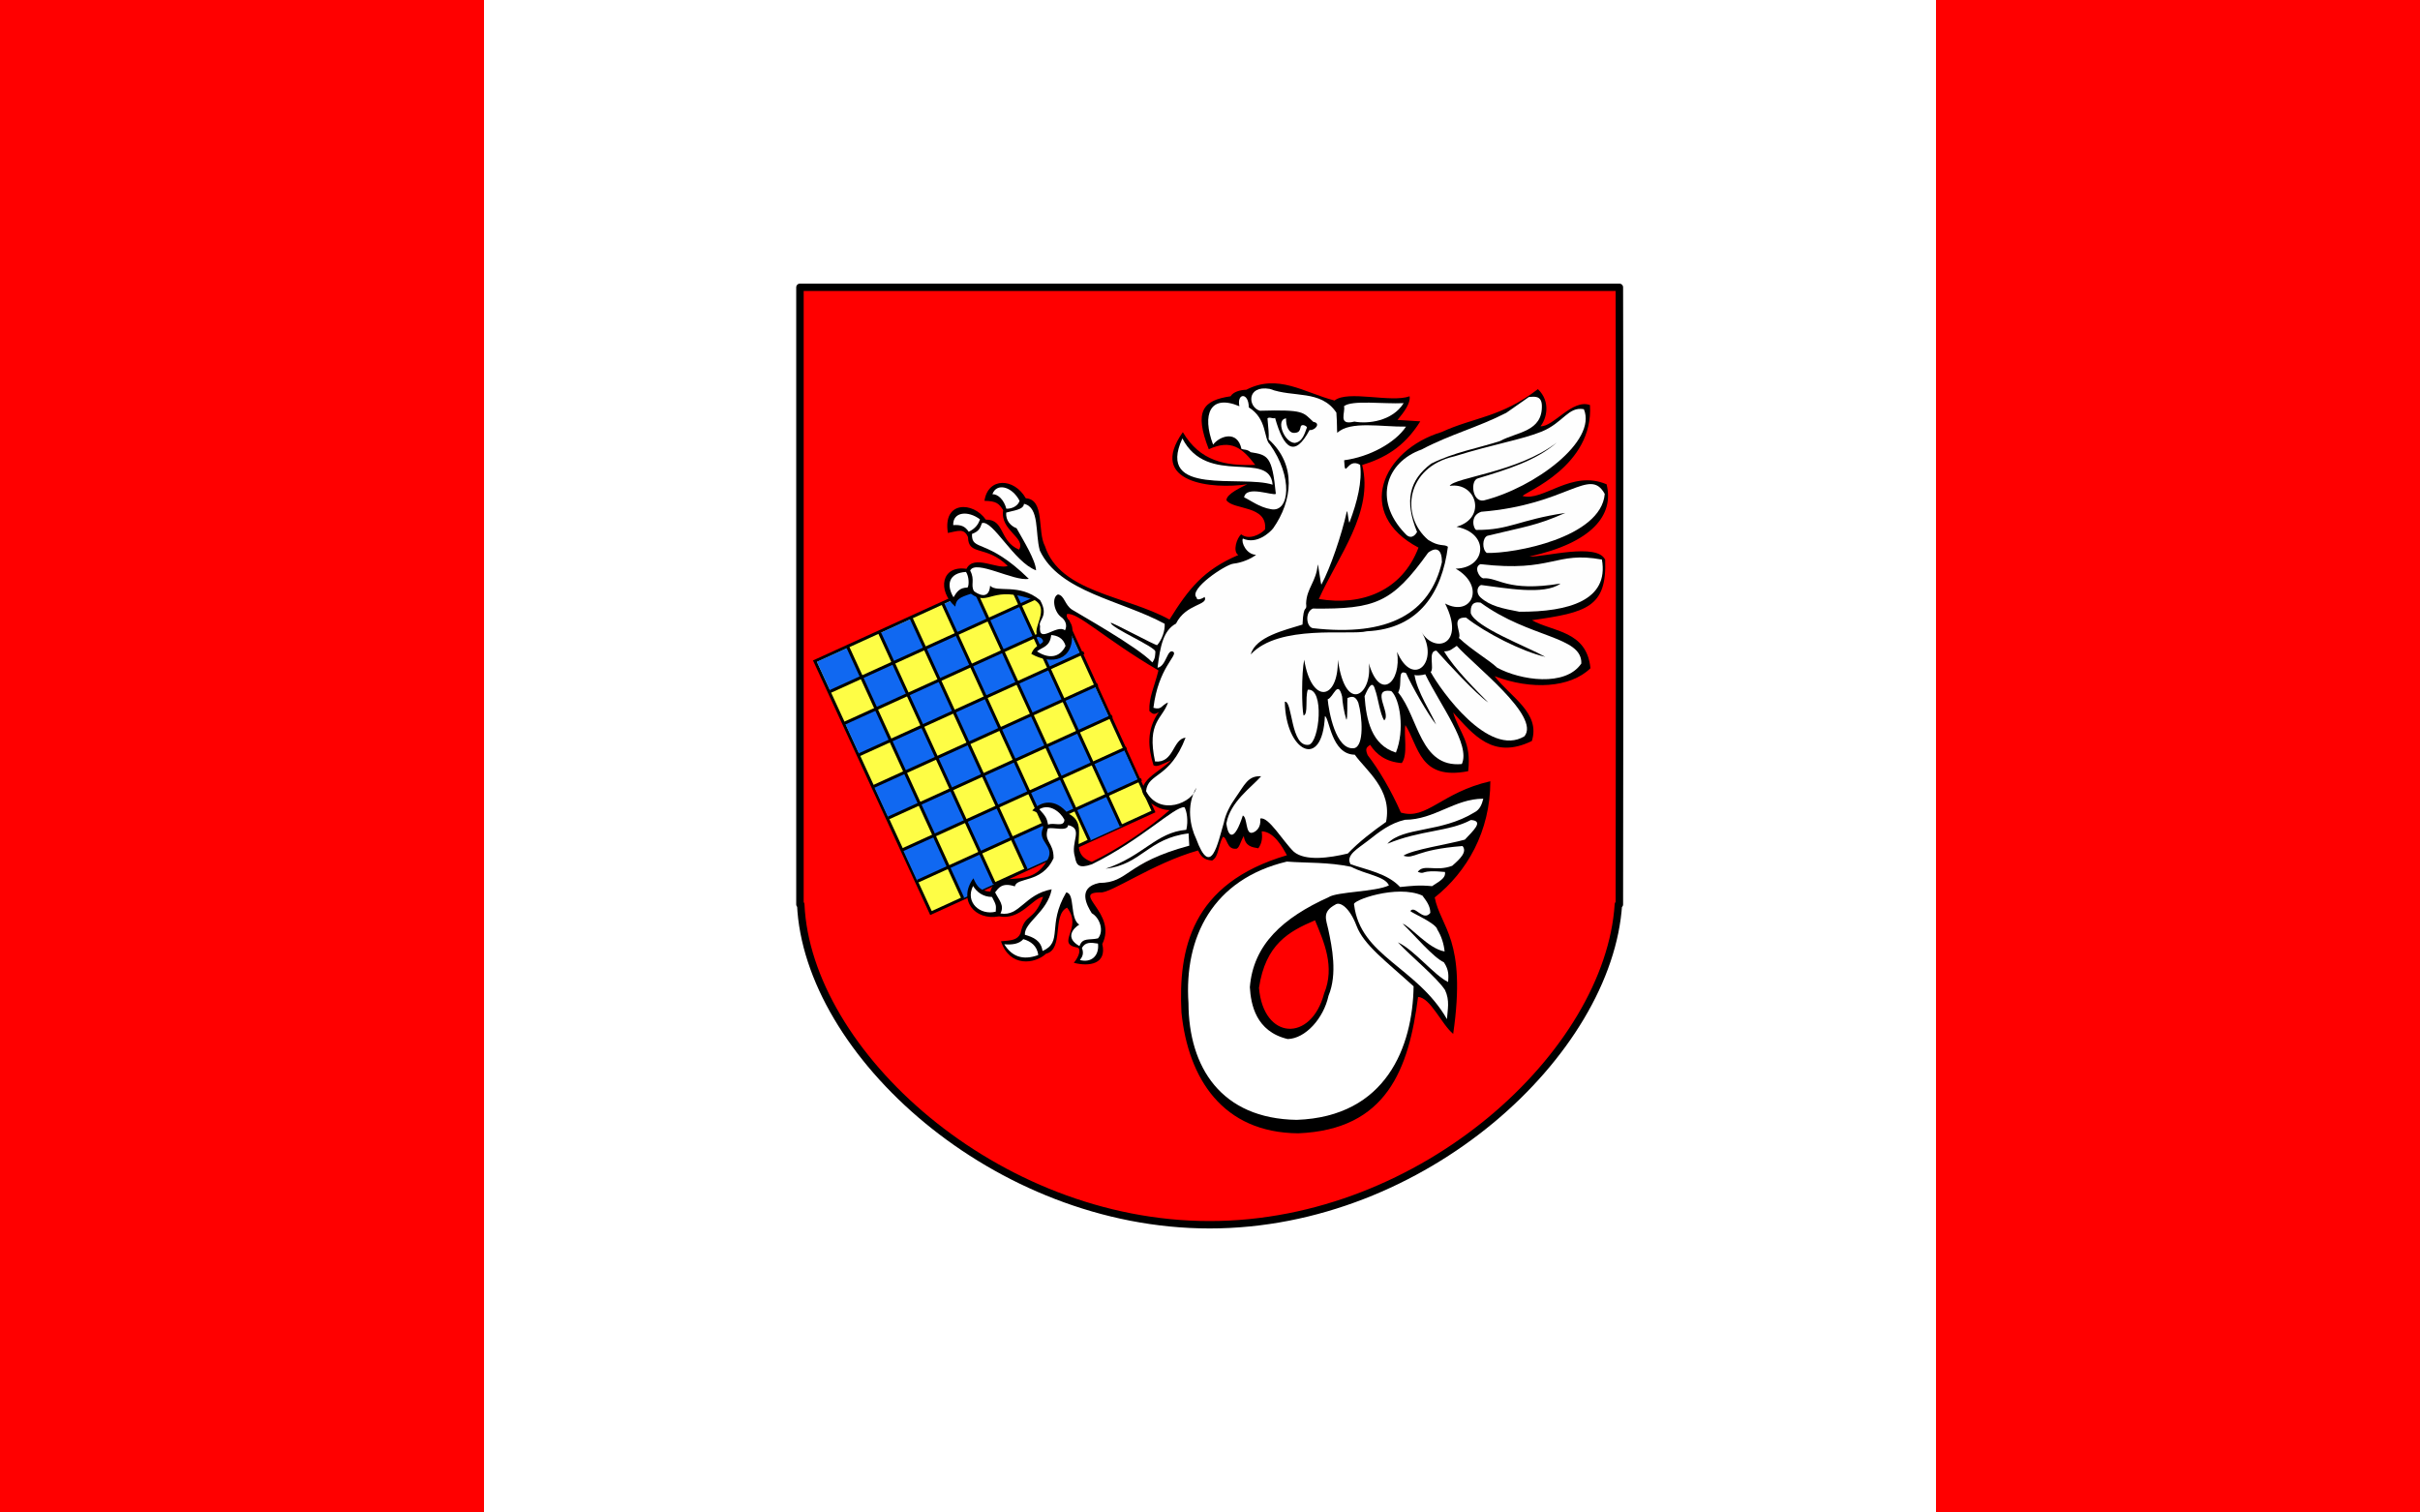 <?xml version="1.0" encoding="UTF-8" standalone="no"?>
<!-- Created with Inkscape (http://www.inkscape.org/) -->
<svg
   xmlns:svg="http://www.w3.org/2000/svg"
   xmlns="http://www.w3.org/2000/svg"
   version="1.0"
   width="2240"
   height="1400"
   id="svg3257">
  <rect width="100%" height="100%" fill="#333333" stroke="none"/>
  <defs
     id="defs3259" />
  <g
     transform="translate(42.131,35.308)"
     id="layer1">
    <rect
       width="1344"
       height="1400"
       x="405.869"
       y="-35.308"
       style="opacity:1;fill:#ffffff;fill-opacity:1;stroke:none;stroke-width:4;stroke-linecap:round;stroke-miterlimit:4;stroke-dasharray:none;stroke-dashoffset:0;stroke-opacity:1"
       id="rect4337" />
    <g
       transform="matrix(0.971,0,0,0.971,735.787,261.477)"
       id="g3344">
      <g
         transform="matrix(1.061,0,0,1.051,-46.061,-39.42)"
         style="fill:#ff0000;fill-opacity:1;stroke:#000000;stroke-width:1.063;stroke-miterlimit:4;stroke-dasharray:none;stroke-opacity:1"
         id="g3248">
        <g
           id="g3253">
          <path
             d="M 7.04,7.281 L 7.04,567 L 7.759,567 C 13.616,701.386 182.691,857.562 375.134,857.562 C 567.576,857.562 733.94,701.386 742.384,567 L 743.259,567 C 743.259,567 743.811,155.495 743.259,7.281 C 618.84,7.281 110.697,7.281 7.04,7.281 z "
             style="fill:#ff0000;fill-opacity:1;fill-rule:nonzero;stroke:#000000;stroke-width:6.708;stroke-linecap:round;stroke-linejoin:round;stroke-miterlimit:4;stroke-dasharray:none;stroke-dashoffset:0;stroke-opacity:1"
             id="path3250" />
        </g>
      </g>
      <g
         transform="matrix(1.09,0,0,1.069,1044.826,-41.54)"
         style="fill:#000000;fill-opacity:1;stroke:#000000;stroke-width:1.063;stroke-miterlimit:4;stroke-dasharray:none;stroke-opacity:1"
         id="g3342" />
      <g
         transform="matrix(0.925,-0.421,0.423,0.924,1362.542,-223.438)"
         id="g3412">
        <path
           d="M -1465.195,-74.426 L -1234.895,-74.661 L -1235.263,185.454 L -1464.617,185.689 L -1465.195,-74.426 z "
           style="fill:#fefd45;fill-opacity:1;fill-rule:nonzero;stroke:#000000;stroke-width:2.835;stroke-linecap:round;stroke-linejoin:miter;stroke-miterlimit:4;stroke-dasharray:none;stroke-dashoffset:0;stroke-opacity:1"
           id="path3269" />
        <rect
           width="32.083"
           height="30.479"
           x="-1463.832"
           y="-73.178"
           style="opacity:1;fill:#1068f1;fill-opacity:1;fill-rule:nonzero;stroke:none;stroke-width:3.189;stroke-linecap:round;stroke-linejoin:miter;stroke-miterlimit:4;stroke-dasharray:none;stroke-dashoffset:0;stroke-opacity:1"
           id="rect3283" />
        <rect
           width="32.083"
           height="30.479"
           x="-1398.832"
           y="-73.178"
           style="opacity:1;fill:#1068f1;fill-opacity:1;fill-rule:nonzero;stroke:none;stroke-width:3.189;stroke-linecap:round;stroke-linejoin:miter;stroke-miterlimit:4;stroke-dasharray:none;stroke-dashoffset:0;stroke-opacity:1"
           id="rect3285" />
        <rect
           width="32.083"
           height="30.479"
           x="-1333.832"
           y="-73.178"
           style="opacity:1;fill:#1068f1;fill-opacity:1;fill-rule:nonzero;stroke:none;stroke-width:3.189;stroke-linecap:round;stroke-linejoin:miter;stroke-miterlimit:4;stroke-dasharray:none;stroke-dashoffset:0;stroke-opacity:1"
           id="rect3287" />
        <rect
           width="32.083"
           height="30.479"
           x="-1268.332"
           y="-73.178"
           style="opacity:1;fill:#1068f1;fill-opacity:1;fill-rule:nonzero;stroke:none;stroke-width:3.189;stroke-linecap:round;stroke-linejoin:miter;stroke-miterlimit:4;stroke-dasharray:none;stroke-dashoffset:0;stroke-opacity:1"
           id="rect3289" />
        <rect
           width="32.279"
           height="32.796"
           x="-1431.663"
           y="-42.671"
           style="opacity:1;fill:#1068f1;fill-opacity:1;fill-rule:nonzero;stroke:none;stroke-width:3.189;stroke-linecap:round;stroke-linejoin:miter;stroke-miterlimit:4;stroke-dasharray:none;stroke-dashoffset:0;stroke-opacity:1"
           id="rect3291" />
        <rect
           width="32.279"
           height="32.796"
           x="-1366.265"
           y="-42.671"
           style="opacity:1;fill:#1068f1;fill-opacity:1;fill-rule:nonzero;stroke:none;stroke-width:3.189;stroke-linecap:round;stroke-linejoin:miter;stroke-miterlimit:4;stroke-dasharray:none;stroke-dashoffset:0;stroke-opacity:1"
           id="rect3293" />
        <rect
           width="32.279"
           height="32.796"
           x="-1300.867"
           y="-42.671"
           style="opacity:1;fill:#1068f1;fill-opacity:1;fill-rule:nonzero;stroke:none;stroke-width:3.189;stroke-linecap:round;stroke-linejoin:miter;stroke-miterlimit:4;stroke-dasharray:none;stroke-dashoffset:0;stroke-opacity:1"
           id="rect3295" />
        <rect
           width="32.083"
           height="32.134"
           x="-1463.832"
           y="-9.833"
           style="opacity:1;fill:#1068f1;fill-opacity:1;fill-rule:nonzero;stroke:none;stroke-width:3.189;stroke-linecap:round;stroke-linejoin:miter;stroke-miterlimit:4;stroke-dasharray:none;stroke-dashoffset:0;stroke-opacity:1"
           id="rect3297" />
        <rect
           width="32.083"
           height="32.134"
           x="-1398.832"
           y="-9.833"
           style="opacity:1;fill:#1068f1;fill-opacity:1;fill-rule:nonzero;stroke:none;stroke-width:3.189;stroke-linecap:round;stroke-linejoin:miter;stroke-miterlimit:4;stroke-dasharray:none;stroke-dashoffset:0;stroke-opacity:1"
           id="rect3299" />
        <rect
           width="32.083"
           height="32.134"
           x="-1333.832"
           y="-9.833"
           style="opacity:1;fill:#1068f1;fill-opacity:1;fill-rule:nonzero;stroke:none;stroke-width:3.189;stroke-linecap:round;stroke-linejoin:miter;stroke-miterlimit:4;stroke-dasharray:none;stroke-dashoffset:0;stroke-opacity:1"
           id="rect3301" />
        <rect
           width="32.083"
           height="32.134"
           x="-1268.332"
           y="-9.833"
           style="opacity:1;fill:#1068f1;fill-opacity:1;fill-rule:nonzero;stroke:none;stroke-width:3.189;stroke-linecap:round;stroke-linejoin:miter;stroke-miterlimit:4;stroke-dasharray:none;stroke-dashoffset:0;stroke-opacity:1"
           id="rect3303" />
        <rect
           width="32.476"
           height="32.796"
           x="-1431.994"
           y="22.329"
           style="opacity:1;fill:#1068f1;fill-opacity:1;fill-rule:nonzero;stroke:none;stroke-width:3.189;stroke-linecap:round;stroke-linejoin:miter;stroke-miterlimit:4;stroke-dasharray:none;stroke-dashoffset:0;stroke-opacity:1"
           id="rect3305" />
        <rect
           width="32.476"
           height="32.796"
           x="-1366.198"
           y="22.329"
           style="opacity:1;fill:#1068f1;fill-opacity:1;fill-rule:nonzero;stroke:none;stroke-width:3.189;stroke-linecap:round;stroke-linejoin:miter;stroke-miterlimit:4;stroke-dasharray:none;stroke-dashoffset:0;stroke-opacity:1"
           id="rect3307" />
        <rect
           width="32.476"
           height="32.796"
           x="-1300.401"
           y="22.329"
           style="opacity:1;fill:#1068f1;fill-opacity:1;fill-rule:nonzero;stroke:none;stroke-width:3.189;stroke-linecap:round;stroke-linejoin:miter;stroke-miterlimit:4;stroke-dasharray:none;stroke-dashoffset:0;stroke-opacity:1"
           id="rect3309" />
        <rect
           width="32.083"
           height="32.134"
           x="-1463.832"
           y="55.167"
           style="opacity:1;fill:#1068f1;fill-opacity:1;fill-rule:nonzero;stroke:none;stroke-width:3.189;stroke-linecap:round;stroke-linejoin:miter;stroke-miterlimit:4;stroke-dasharray:none;stroke-dashoffset:0;stroke-opacity:1"
           id="rect3311" />
        <rect
           width="32.083"
           height="32.134"
           x="-1398.832"
           y="55.167"
           style="opacity:1;fill:#1068f1;fill-opacity:1;fill-rule:nonzero;stroke:none;stroke-width:3.189;stroke-linecap:round;stroke-linejoin:miter;stroke-miterlimit:4;stroke-dasharray:none;stroke-dashoffset:0;stroke-opacity:1"
           id="rect3313" />
        <rect
           width="32.083"
           height="32.134"
           x="-1333.832"
           y="55.167"
           style="opacity:1;fill:#1068f1;fill-opacity:1;fill-rule:nonzero;stroke:none;stroke-width:3.189;stroke-linecap:round;stroke-linejoin:miter;stroke-miterlimit:4;stroke-dasharray:none;stroke-dashoffset:0;stroke-opacity:1"
           id="rect3315" />
        <rect
           width="32.083"
           height="32.134"
           x="-1268.332"
           y="55.167"
           style="opacity:1;fill:#1068f1;fill-opacity:1;fill-rule:nonzero;stroke:none;stroke-width:3.189;stroke-linecap:round;stroke-linejoin:miter;stroke-miterlimit:4;stroke-dasharray:none;stroke-dashoffset:0;stroke-opacity:1"
           id="rect3317" />
        <rect
           width="32.41"
           height="32.796"
           x="-1431.994"
           y="87.329"
           style="opacity:1;fill:#1068f1;fill-opacity:1;fill-rule:nonzero;stroke:none;stroke-width:3.189;stroke-linecap:round;stroke-linejoin:miter;stroke-miterlimit:4;stroke-dasharray:none;stroke-dashoffset:0;stroke-opacity:1"
           id="rect3319" />
        <rect
           width="32.41"
           height="32.796"
           x="-1366.33"
           y="87.329"
           style="opacity:1;fill:#1068f1;fill-opacity:1;fill-rule:nonzero;stroke:none;stroke-width:3.189;stroke-linecap:round;stroke-linejoin:miter;stroke-miterlimit:4;stroke-dasharray:none;stroke-dashoffset:0;stroke-opacity:1"
           id="rect3321" />
        <rect
           width="32.41"
           height="32.796"
           x="-1300.667"
           y="87.329"
           style="opacity:1;fill:#1068f1;fill-opacity:1;fill-rule:nonzero;stroke:none;stroke-width:3.189;stroke-linecap:round;stroke-linejoin:miter;stroke-miterlimit:4;stroke-dasharray:none;stroke-dashoffset:0;stroke-opacity:1"
           id="rect3323" />
        <rect
           width="32.083"
           height="32.134"
           x="-1463.832"
           y="120.667"
           style="opacity:1;fill:#1068f1;fill-opacity:1;fill-rule:nonzero;stroke:none;stroke-width:3.189;stroke-linecap:round;stroke-linejoin:miter;stroke-miterlimit:4;stroke-dasharray:none;stroke-dashoffset:0;stroke-opacity:1"
           id="rect3325" />
        <rect
           width="32.083"
           height="32.134"
           x="-1398.832"
           y="120.667"
           style="opacity:1;fill:#1068f1;fill-opacity:1;fill-rule:nonzero;stroke:none;stroke-width:3.189;stroke-linecap:round;stroke-linejoin:miter;stroke-miterlimit:4;stroke-dasharray:none;stroke-dashoffset:0;stroke-opacity:1"
           id="rect3327" />
        <rect
           width="32.083"
           height="32.134"
           x="-1333.832"
           y="120.667"
           style="opacity:1;fill:#1068f1;fill-opacity:1;fill-rule:nonzero;stroke:none;stroke-width:3.189;stroke-linecap:round;stroke-linejoin:miter;stroke-miterlimit:4;stroke-dasharray:none;stroke-dashoffset:0;stroke-opacity:1"
           id="rect3329" />
        <rect
           width="32.083"
           height="32.134"
           x="-1268.332"
           y="120.667"
           style="opacity:1;fill:#1068f1;fill-opacity:1;fill-rule:nonzero;stroke:none;stroke-width:3.189;stroke-linecap:round;stroke-linejoin:miter;stroke-miterlimit:4;stroke-dasharray:none;stroke-dashoffset:0;stroke-opacity:1"
           id="rect3331" />
        <rect
           width="32.41"
           height="32.796"
           x="-1431.994"
           y="152.829"
           style="opacity:1;fill:#1068f1;fill-opacity:1;fill-rule:nonzero;stroke:none;stroke-width:3.189;stroke-linecap:round;stroke-linejoin:miter;stroke-miterlimit:4;stroke-dasharray:none;stroke-dashoffset:0;stroke-opacity:1"
           id="rect3333" />
        <rect
           width="32.41"
           height="32.796"
           x="-1366.33"
           y="152.829"
           style="opacity:1;fill:#1068f1;fill-opacity:1;fill-rule:nonzero;stroke:none;stroke-width:3.189;stroke-linecap:round;stroke-linejoin:miter;stroke-miterlimit:4;stroke-dasharray:none;stroke-dashoffset:0;stroke-opacity:1"
           id="rect3335" />
        <rect
           width="32.41"
           height="32.796"
           x="-1300.667"
           y="152.829"
           style="opacity:1;fill:#1068f1;fill-opacity:1;fill-rule:nonzero;stroke:none;stroke-width:3.189;stroke-linecap:round;stroke-linejoin:miter;stroke-miterlimit:4;stroke-dasharray:none;stroke-dashoffset:0;stroke-opacity:1"
           id="rect3337" />
        <path
           d="M -1301.079,-75.249 L -1301.079,185.306"
           style="fill:none;fill-opacity:0.75;fill-rule:evenodd;stroke:#000000;stroke-width:2.835;stroke-linecap:butt;stroke-linejoin:miter;stroke-miterlimit:4;stroke-dasharray:none;stroke-opacity:1"
           id="path3251" />
        <path
           d="M -1233.233,-42.65 L -1464.174,-42.65"
           style="fill:none;fill-opacity:0.75;fill-rule:evenodd;stroke:#000000;stroke-width:2.835;stroke-linecap:butt;stroke-linejoin:miter;stroke-miterlimit:4;stroke-dasharray:none;stroke-opacity:1"
           id="path3253" />
        <path
           d="M -1232.528,-9.996 L -1464.879,-9.996"
           style="fill:none;fill-opacity:0.75;fill-rule:evenodd;stroke:#000000;stroke-width:2.835;stroke-linecap:butt;stroke-linejoin:miter;stroke-miterlimit:4;stroke-dasharray:none;stroke-opacity:1"
           id="path3255" />
        <path
           d="M -1232.528,22.659 L -1463.939,22.659"
           style="fill:none;fill-opacity:0.75;fill-rule:evenodd;stroke:#000000;stroke-width:2.835;stroke-linecap:butt;stroke-linejoin:miter;stroke-miterlimit:4;stroke-dasharray:none;stroke-opacity:1"
           id="path3257" />
        <path
           d="M -1233.233,55.313 L -1464.174,55.313"
           style="fill:none;fill-opacity:0.75;fill-rule:evenodd;stroke:#000000;stroke-width:2.835;stroke-linecap:butt;stroke-linejoin:miter;stroke-miterlimit:4;stroke-dasharray:none;stroke-opacity:1"
           id="path3259" />
        <path
           d="M -1233.233,87.968 L -1463.704,87.968"
           style="fill:none;fill-opacity:0.75;fill-rule:evenodd;stroke:#000000;stroke-width:2.835;stroke-linecap:butt;stroke-linejoin:miter;stroke-miterlimit:4;stroke-dasharray:none;stroke-opacity:1"
           id="path3261" />
        <path
           d="M -1233.468,120.622 L -1464.644,120.622"
           style="fill:none;fill-opacity:0.75;fill-rule:evenodd;stroke:#000000;stroke-width:2.835;stroke-linecap:butt;stroke-linejoin:miter;stroke-miterlimit:4;stroke-dasharray:none;stroke-opacity:1"
           id="path3263" />
        <path
           d="M -1232.998,153.277 L -1463.704,153.277"
           style="fill:none;fill-opacity:0.75;fill-rule:evenodd;stroke:#000000;stroke-width:2.835;stroke-linecap:butt;stroke-linejoin:miter;stroke-miterlimit:4;stroke-dasharray:none;stroke-opacity:1"
           id="path3265" />
        <path
           d="M -1268.425,-75.249 L -1268.425,185.306"
           style="fill:none;fill-opacity:0.75;fill-rule:evenodd;stroke:#000000;stroke-width:2.835;stroke-linecap:butt;stroke-linejoin:miter;stroke-miterlimit:4;stroke-dasharray:none;stroke-opacity:1"
           id="path3271" />
        <path
           d="M -1333.734,-75.249 L -1333.734,185.306"
           style="fill:none;fill-opacity:0.75;fill-rule:evenodd;stroke:#000000;stroke-width:2.835;stroke-linecap:butt;stroke-linejoin:miter;stroke-miterlimit:4;stroke-dasharray:none;stroke-opacity:1"
           id="path3273" />
        <path
           d="M -1366.388,-75.249 L -1366.388,185.541"
           style="fill:none;fill-opacity:0.75;fill-rule:evenodd;stroke:#000000;stroke-width:2.835;stroke-linecap:butt;stroke-linejoin:miter;stroke-miterlimit:4;stroke-dasharray:none;stroke-opacity:1"
           id="path3275" />
        <path
           d="M -1399.043,-75.249 L -1399.043,185.306"
           style="fill:none;fill-opacity:0.75;fill-rule:evenodd;stroke:#000000;stroke-width:2.835;stroke-linecap:butt;stroke-linejoin:miter;stroke-miterlimit:4;stroke-dasharray:none;stroke-opacity:1"
           id="path3277" />
        <path
           d="M -1431.697,-75.249 L -1431.697,185.541"
           style="fill:none;fill-opacity:0.75;fill-rule:evenodd;stroke:#000000;stroke-width:2.835;stroke-linecap:butt;stroke-linejoin:miter;stroke-miterlimit:4;stroke-dasharray:none;stroke-opacity:1"
           id="path3279" />
      </g>
      <g
         transform="translate(-13.299,288.523)"
         id="g3216">
        <g
           transform="matrix(1.008,0,0,1.007,1202.457,71.191)"
           style="fill:none;stroke:#00ff00;stroke-opacity:1"
           id="g3233">
          <path
             d="M -641.456,-285.584 C -659.141,-279.194 -699.957,-291.689 -712.428,-281.583 C -741.411,-289.142 -765.876,-307.318 -795.896,-291.774 C -801.798,-291.623 -808.138,-289.792 -810.772,-285.595 C -837.132,-281.734 -845.416,-271.517 -831.36,-235.457 C -810.004,-245.232 -799.749,-236.622 -787.468,-220.677 C -815.747,-219.528 -839.694,-224.139 -855.908,-251.643 C -889.989,-203.455 -827.73,-197.323 -795.013,-202.301 C -799.597,-199.922 -814.767,-193.293 -814.671,-187.17 C -808.088,-177.726 -775.772,-182.74 -778.133,-159.524 C -782.759,-154.479 -793.717,-149.239 -800.71,-154.937 C -804.863,-151.503 -809.017,-138.712 -803.42,-135.33 C -836.62,-121.136 -850.464,-103.208 -868.524,-74.238 C -909.688,-96.972 -972.109,-99.891 -986.299,-143.777 C -993.746,-157.612 -986.087,-187.873 -1004.42,-189.055 C -1015.422,-208.513 -1040.143,-209.157 -1043.517,-186.619 C -1031.988,-186.418 -1029.8,-183.988 -1025.792,-177.771 C -1029.04,-158.551 -1003.825,-151.655 -1010.829,-140.43 C -1029.993,-148.802 -1024.001,-169 -1042.347,-168.859 C -1053.961,-185.987 -1083.211,-186.922 -1078.08,-156.209 C -1068.416,-158.061 -1062.674,-160.985 -1059.066,-152.24 C -1058.758,-134.096 -1042.004,-145.156 -1021.529,-125.043 C -1030.65,-121.117 -1053.627,-136.394 -1060.496,-122.247 C -1084.414,-125.838 -1088.308,-101.5 -1071.069,-86.471 C -1070.379,-93.133 -1067.595,-95.025 -1056.334,-98.666 C -1038.461,-85.969 -1037.309,-107.959 -995.508,-92.319 C -980.14,-82.622 -1003.354,-61.156 -990.143,-56.902 C -983.265,-50.641 -995.466,-52.523 -999.188,-41.719 C -979.759,-30.835 -958.912,-35.528 -960.705,-61.492 C -958.634,-72.075 -967.121,-74.087 -965.518,-79.367 C -955.675,-81.764 -930.258,-56.167 -878.964,-26.062 C -882.984,-9.998 -888.089,-0.738 -887.552,12.317 C -884.694,15.107 -882.947,16.424 -878.575,13.163 C -890.623,30.368 -888.663,47.147 -883.681,63.647 C -880.576,65.877 -875.912,62.738 -866.832,58.992 C -879.854,70.955 -891.359,74.638 -894.554,86.837 C -894.052,94.436 -881.849,106.01 -868.459,106.155 C -888.552,124.058 -917.983,143.511 -941.97,155.139 C -968.077,146.136 -941.169,120.04 -964.706,109.246 C -976.05,95.212 -989.598,96.985 -998.305,106.514 C -990.118,109.021 -987.101,115.068 -988.093,123.005 C -994.071,135.962 -976.979,139.808 -983.54,152.408 C -999.588,184.199 -1031.822,160.049 -1037.957,183.311 C -1047.197,182.858 -1050.648,178.555 -1053.96,170.693 C -1068.867,190.898 -1052.888,211.085 -1029.694,206.726 C -1009.482,210.716 -997.989,189.413 -988.028,188.222 C -997.33,212.805 -1005.27,202.888 -1009.431,222.896 C -1012.489,229.251 -1017.906,229.493 -1027.872,230.346 C -1019.615,255.199 -995.804,251.921 -985.198,242.053 C -968.253,237.969 -979.715,205.492 -965.422,198.468 C -949.78,217.776 -977.254,232.656 -955.241,236.36 C -952.07,238.007 -954.189,245.049 -959.016,250.695 C -944.407,254.524 -927.556,251.873 -932.082,232.923 C -917.561,203.724 -962.064,184.221 -934,184.055 C -924.423,185.429 -884.32,156.474 -841.494,144.342 C -837.787,152.477 -833.38,153.307 -828.158,153.869 C -821.713,149.867 -823.108,141.15 -818.076,131.493 C -813.79,131.714 -814.591,143.441 -805.845,142.713 C -802.614,143.079 -801.498,135.935 -798.267,130.711 C -796.78,140.628 -790.43,141.243 -784.508,142.29 C -780.675,136.935 -780.665,131.579 -781.288,126.223 C -769.663,126.6 -761.722,141.128 -757.478,148.886 C -848.254,175.636 -860.273,238.136 -857.2,297.858 C -850.806,360.239 -818.208,411.546 -746.794,412.1 C -662.985,408.682 -642.211,351.28 -633.454,283.035 C -621.818,283.533 -611.373,308.743 -600.239,317.999 C -587.3,228.36 -612.139,217.33 -617.711,188.838 C -587.268,164.642 -565.12,126.398 -565.106,78.826 C -611.647,89.458 -625.184,115.922 -649.717,108.463 C -658.667,87.869 -670.711,67.516 -681.106,54.145 C -683.986,47.429 -681.709,46.695 -678.796,44.323 C -673.068,53.224 -664.052,60.535 -648.871,61.621 C -642.737,53.624 -647.19,34.3 -645.457,25.653 C -632.577,45.833 -632.277,78.289 -586.063,69.302 C -582.742,41.052 -594.098,33.673 -600.309,13.714 C -580.986,34.916 -562.532,58.59 -525.849,40.734 C -517.373,14.055 -546.399,-1.14 -561.044,-20.619 C -526.328,-7.372 -489.48,-9.515 -470.422,-28.152 C -473.905,-63.823 -505.938,-62.456 -525.758,-73.623 C -473.877,-80.934 -454.825,-86.041 -456.503,-130.838 C -464.047,-147.306 -514.203,-133.21 -528.203,-133.891 C -468.994,-146.895 -447.854,-173.105 -455.169,-202.27 C -488.288,-216.485 -515.272,-185.623 -534.605,-191.21 C -531.924,-195.131 -467.331,-219.587 -470.881,-277.291 C -487.565,-283.426 -505.686,-256.314 -517.692,-257.235 C -512.048,-264.147 -507.633,-280.352 -520.099,-292.372 C -554.983,-265.515 -580.438,-265.903 -611.075,-251.783 C -667.743,-234.644 -693.574,-174.25 -633.053,-142.343 C -648.552,-101.547 -686.399,-86.805 -727.293,-93.691 C -709.33,-133.89 -675.166,-175.944 -686.279,-220.556 C -666.257,-226.726 -646.848,-236.855 -631.37,-261.87 L -652.875,-263.203 C -646.351,-270.998 -640.422,-279.3 -641.456,-285.584 z M -730.899,210.462 C -755.586,220.972 -777.703,233.013 -783.89,274.416 C -779.669,324.128 -734.516,326.174 -722.254,279.628 C -711.881,254.423 -722.423,230.955 -730.899,210.462 z "
             style="fill:#000000;fill-opacity:1;fill-rule:evenodd;stroke:none;stroke-width:1px;stroke-linecap:butt;stroke-linejoin:miter;stroke-opacity:1"
             id="path3456" />
          <path
             d="M -770.991,-201.901 C -800.353,-211.489 -881.718,-190.312 -856.341,-245.676 C -832.547,-199.644 -773.884,-235.137 -770.991,-201.901 z "
             style="fill:#ffffff;fill-opacity:1;fill-rule:evenodd;stroke:none;stroke-width:1px;stroke-linecap:butt;stroke-linejoin:miter;stroke-opacity:1"
             id="path3176" />
          <path
             d="M -827.298,-239.835 C -838.043,-268.516 -830.176,-287.949 -802.416,-276.181 C -805.076,-288.768 -793.593,-289.604 -793.535,-275.098 C -775.852,-263.991 -779.694,-245.678 -773.62,-240.073 C -751.728,-209.607 -754.564,-175.236 -772.577,-178.715 C -783.452,-180.357 -793.478,-188.093 -797.943,-189.894 C -796.221,-201.692 -770.659,-191.149 -767.958,-193.246 C -771.413,-229.226 -775.662,-230.031 -791.769,-232.658 C -795.05,-235.57 -798.198,-234.841 -800.461,-235.749 C -804.248,-253.691 -820.872,-248.193 -827.298,-239.835 z "
             style="fill:#ffffff;fill-opacity:1;fill-rule:evenodd;stroke:none;stroke-width:1px;stroke-linecap:butt;stroke-linejoin:miter;stroke-opacity:1"
             id="path3178" />
          <path
             d="M -703.51,-276.203 C -695.998,-282.288 -665.899,-278.133 -647.092,-279.096 C -657.757,-261.944 -680.985,-259.234 -693.661,-261.637 C -709.822,-257.553 -701.82,-270.613 -703.51,-276.203 z "
             style="fill:#ffffff;fill-opacity:1;fill-rule:evenodd;stroke:none;stroke-width:1px;stroke-linecap:butt;stroke-linejoin:miter;stroke-opacity:1"
             id="path3180" />
          <path
             d="M -873.093,-70.242 C -872.555,-63.895 -875.696,-55.144 -880.119,-50.065 C -880.623,-48.837 -923.616,-72.377 -924.113,-71.121 C -922.913,-65.972 -882.374,-48.658 -881.872,-43.947 C -882.074,-40.745 -881.855,-37.368 -884.753,-33.665 C -898.403,-48.36 -955.059,-79.951 -960.681,-83.613 C -967.726,-88.203 -967.744,-97.02 -973.998,-98.021 C -979.943,-95.429 -978.06,-82.573 -971.467,-76.965 C -966.645,-73.83 -964.961,-68.328 -967.386,-64.023 C -975.212,-70.413 -992.786,-49.978 -990.939,-68.113 C -993.114,-73.614 -982.117,-77.236 -990.882,-92.554 C -1010.675,-109.007 -1031.591,-99.259 -1038.153,-106.25 C -1039.186,-91.882 -1050.531,-98.806 -1053.391,-101.135 C -1056.899,-106.837 -1052.208,-111.737 -1057.026,-120.602 C -1052.044,-131.5 -1015.364,-109.98 -1001.578,-112.791 C -1041.473,-152.112 -1055.844,-138.251 -1055.312,-155.292 C -1048.878,-157.69 -1047.574,-160.518 -1045.909,-165.531 C -1035.656,-169.008 -1015.641,-128.606 -994.709,-120.836 C -995.169,-130.438 -1006.303,-148.427 -1013.132,-160.681 C -1018.867,-162.763 -1023.58,-168.236 -1022.957,-175.49 C -1016.927,-177.377 -1006.398,-178.043 -1006.152,-183.786 C -991.18,-180.615 -995.776,-155.893 -991.127,-139.529 C -972.698,-100.277 -914.62,-92.715 -873.093,-70.242 z "
             style="fill:#fefefe;fill-opacity:1;fill-rule:evenodd;stroke:none;stroke-width:1px;stroke-linecap:butt;stroke-linejoin:miter;stroke-opacity:1"
             id="path3182" />
          <path
             d="M -980.377,-59.579 C -975.34,-59.258 -968.807,-57.03 -966.834,-49.199 C -972.436,-37.81 -983.06,-36.987 -993.845,-44.113 C -988.591,-48.35 -981.637,-48.324 -980.377,-59.579 z "
             style="fill:#fefefe;fill-opacity:1;fill-rule:evenodd;stroke:none;stroke-width:1px;stroke-linecap:butt;stroke-linejoin:miter;stroke-opacity:1"
             id="path3184" />
          <path
             d="M -1060.994,-119.325 C -1058.154,-115.265 -1057.82,-106.792 -1059.524,-104.526 C -1066.887,-104.474 -1069.579,-100.673 -1072.797,-95.335 C -1080.051,-107.534 -1076.895,-118.408 -1060.994,-119.325 z "
             style="fill:#fefefe;fill-opacity:1;fill-rule:evenodd;stroke:none;stroke-width:1px;stroke-linecap:butt;stroke-linejoin:miter;stroke-opacity:1"
             id="path3186" />
          <path
             d="M -1047.751,-169.074 C -1049.49,-163.859 -1052.463,-160.287 -1058.379,-157.324 C -1061.94,-162.652 -1065.649,-164.107 -1073.067,-163.649 C -1073.524,-176.356 -1058.918,-177.635 -1047.751,-169.074 z "
             style="fill:#fefefe;fill-opacity:1;fill-rule:evenodd;stroke:none;stroke-width:1px;stroke-linecap:butt;stroke-linejoin:miter;stroke-opacity:1"
             id="path3188" />
          <path
             d="M -1010.306,-186.644 C -1011.765,-181.987 -1017.031,-179.013 -1022.827,-179.156 C -1024.97,-187.364 -1030.558,-193.054 -1035.999,-192.899 C -1032.129,-203.923 -1017.449,-200.425 -1010.306,-186.644 z "
             style="fill:#fefefe;fill-opacity:1;fill-rule:evenodd;stroke:none;stroke-width:1px;stroke-linecap:butt;stroke-linejoin:miter;stroke-opacity:1"
             id="path3190" />
          <path
             d="M -854.411,103.379 C -852.218,106.655 -850.566,116.378 -852.633,124.798 C -881.045,127.085 -893.607,149.968 -928.942,161.596 C -895,157.735 -888.88,132.878 -850.497,128.213 C -850.322,131.967 -850.133,135.883 -849.818,139.808 C -910.895,156.264 -906.611,174.88 -935.008,175.095 C -956.251,179.481 -946.405,196.789 -942.011,203.781 C -934.146,208.242 -930.338,220.892 -936.127,227.539 C -944.155,229.506 -950.78,226.457 -953.643,234.879 C -967.847,226.909 -959.327,217.851 -953.879,214.571 C -963.114,208.734 -957.632,184.755 -966.194,184.105 C -984.643,215.574 -968.795,230.741 -988.594,239.554 C -989.981,229.542 -997.438,226.39 -1005.306,224.154 C -1006.01,212.445 -983.862,202.562 -979.94,181.103 C -1005.891,185.969 -1010.162,207.217 -1028.365,203.992 C -1024.473,196.207 -1029.548,191.807 -1033.44,184.022 C -1030.319,180.049 -1026.936,174.273 -1014.753,178.361 C -1013.253,169.345 -988.981,175.732 -978.163,151.59 C -977.91,136.507 -987.897,136.085 -983.474,123.434 C -977.71,122.224 -964.957,126.739 -964.375,120.347 C -949.516,123.816 -962.42,136.434 -957.981,150.322 C -956.559,158.164 -954.547,161.838 -941.861,157.419 C -895.217,134.498 -864.047,102.668 -854.411,103.379 z "
             style="fill:#ffffff;fill-opacity:1;fill-rule:evenodd;stroke:none;stroke-width:1px;stroke-linecap:butt;stroke-linejoin:miter;stroke-opacity:1"
             id="path3192" />
          <path
             d="M -967.885,115.312 C -968.284,122.86 -977.825,117.456 -983.305,119.922 C -984.591,113.56 -985.577,112.069 -991.622,105.325 C -981.95,99.575 -971.544,107.938 -967.885,115.312 z "
             style="fill:#ffffff;fill-opacity:1;fill-rule:evenodd;stroke:none;stroke-width:1px;stroke-linecap:butt;stroke-linejoin:miter;stroke-opacity:1"
             id="path3194" />
          <path
             d="M -1036.36,188.381 C -1031.959,196.657 -1032.561,196.569 -1032.849,202.3 C -1047.58,206.073 -1062.114,193.419 -1054.276,177.973 C -1050.78,183.675 -1044.986,188.259 -1036.36,188.381 z "
             style="fill:#ffffff;fill-opacity:1;fill-rule:evenodd;stroke:none;stroke-width:1px;stroke-linecap:butt;stroke-linejoin:miter;stroke-opacity:1"
             id="path3196" />
          <path
             d="M -1006.765,228.279 C -999.947,230.219 -993.615,234.592 -992.655,243.363 C -1007.441,248.8 -1017.764,244.567 -1024.768,233.145 C -1017.073,233.782 -1010.581,232.815 -1006.765,228.279 z "
             style="fill:#ffffff;fill-opacity:1;fill-rule:evenodd;stroke:none;stroke-width:1px;stroke-linecap:butt;stroke-linejoin:miter;stroke-opacity:1"
             id="path3198" />
          <path
             d="M -951.338,236.635 C -948.088,230.768 -942.84,231.476 -936.127,232.511 C -934.792,244.5 -942.98,250.927 -953.239,248.057 C -950.675,244.766 -949.408,241.7 -951.338,236.635 z "
             style="fill:#ffffff;fill-opacity:1;fill-rule:evenodd;stroke:none;stroke-width:1px;stroke-linecap:butt;stroke-linejoin:miter;stroke-opacity:1"
             id="path3200" />
          <path
             d="M -629.359,187.054 C -653.567,176.207 -696.989,191.948 -693.943,195.652 C -688.085,244.599 -634.616,254.444 -606.122,304.026 C -605.581,295.059 -603.239,286.452 -607.973,276.429 C -615.854,264.453 -639.487,245.225 -652.528,231.334 C -636.987,238.534 -618.276,262.493 -605.008,268.885 C -604.761,263.292 -603.851,257.965 -609.035,250.199 C -618.905,245.751 -636.943,224.459 -648.054,213.635 C -640.103,216.561 -623.71,237.357 -608.343,239.962 C -609.006,233.234 -611.246,225.567 -615.257,219.189 C -616.198,213.293 -639.651,203.376 -640.752,201.706 C -636.384,195.67 -628.699,212.06 -621.891,203.464 C -621.813,196.837 -625.669,192.044 -629.359,187.054 z "
             style="fill:#ffffff;fill-opacity:1;fill-rule:evenodd;stroke:none;stroke-width:1px;stroke-linecap:butt;stroke-linejoin:miter;stroke-opacity:1"
             id="path3202" />
          <path
             d="M -578.38,-159.073 C -580.798,-159.468 -584.991,-172.489 -573.734,-176.278 C -491.836,-182.878 -471.325,-219.261 -456.906,-193.151 C -460.342,-151.745 -542.907,-136.492 -568.478,-137.311 C -573.013,-140.582 -572.823,-151.474 -567.894,-153.534 C -531.725,-162.386 -522.343,-162.83 -494.153,-175.19 C -538.308,-168.576 -546.856,-158.875 -578.38,-159.073 z "
             style="fill:#fefefe;fill-opacity:1;fill-rule:evenodd;stroke:none;stroke-width:1px;stroke-linecap:butt;stroke-linejoin:miter;stroke-opacity:1"
             id="path3204" />
          <path
             d="M -571.778,-113.268 C -575.82,-113.958 -580.991,-124.183 -574.417,-126.68 C -505.928,-118.682 -503.95,-139.241 -459.593,-131.018 C -452.815,-92.657 -490.509,-81.413 -537.67,-81.633 C -553.747,-84.756 -565.216,-86.886 -574.524,-95.323 C -578.329,-98.772 -578.218,-105.309 -573.811,-106.938 C -551.75,-104.249 -514.181,-96.931 -498.713,-108.313 C -549.538,-99.95 -557.529,-114.487 -571.778,-113.268 z "
             style="fill:#fefefe;fill-opacity:1;fill-rule:evenodd;stroke:none;stroke-width:1px;stroke-linecap:butt;stroke-linejoin:miter;stroke-opacity:1"
             id="path4175" />
          <path
             d="M -574.34,-90.276 C -528.096,-56.468 -478.105,-58.634 -479.054,-32.635 C -494.133,-10.23 -536.684,-16.762 -558.613,-28.638 C -566.133,-35.862 -582.69,-45.315 -594.812,-56.827 C -591.9,-61.878 -603.402,-76.791 -588.071,-76.105 C -569.952,-61.779 -535.672,-44.148 -513.091,-38.918 C -530.507,-48.615 -579.309,-67.095 -583.611,-80.262 C -584.029,-87.075 -582.033,-91.587 -574.34,-90.276 z "
             style="fill:#fefefe;fill-opacity:1;fill-rule:evenodd;stroke:none;stroke-width:1px;stroke-linecap:butt;stroke-linejoin:miter;stroke-opacity:1"
             id="path4177" />
          <path
             d="M -697.3,157.367 C -702.289,148.732 -690.122,142.463 -680.862,135.155 C -670.085,126.651 -659.992,118.59 -645.827,115.314 C -617.914,115.259 -598.803,95.289 -571.765,95.357 C -573.105,100.613 -574.892,105.569 -580.079,108.258 C -612.025,127.935 -647.922,121.749 -662.453,138.013 C -631.362,124.948 -604.498,126.778 -583.519,115.525 C -570.675,116.287 -581.469,125.762 -589.197,134.108 C -605.001,138.565 -639.423,143.668 -647.283,149.322 C -636.389,152.936 -636.42,143.645 -591.405,140.153 C -586.787,145.674 -593.595,152.235 -601.153,158.864 C -616.976,164.838 -628.043,156.699 -633.726,164.61 C -625.553,167.642 -632.743,162.277 -607.987,164.712 C -607.29,169.698 -610.706,172.134 -620.225,178.143 C -632.656,176.966 -638.783,177.819 -650.462,178.945 C -662.541,166.039 -681.985,162.743 -697.3,157.367 z "
             style="fill:#ffffff;fill-opacity:1;fill-rule:evenodd;stroke:none;stroke-width:1px;stroke-linecap:butt;stroke-linejoin:miter;stroke-opacity:1"
             id="path4179" />
          <path
             d="M -711.833,195.694 C -707.304,192.211 -698.096,198.591 -691.65,215.659 C -684.826,233.725 -664.109,248.899 -637.664,272.947 C -638.524,329.704 -663.284,396.358 -748.216,399.374 C -819.67,398.27 -850.385,349.561 -850.578,288.806 C -854.778,226.45 -827.644,171.62 -757.53,154.883 C -738.015,156.373 -718.812,155.21 -696.679,159.851 C -683.388,167.02 -664.69,168.691 -661.008,177.434 C -673.762,183.592 -710.069,183.337 -718.016,188.556 C -761.388,208.204 -789.3,233.468 -792.53,273.808 C -791.573,289.969 -786.919,315.724 -756.711,322.869 C -740.028,322.441 -722.85,303.44 -718.145,281.929 C -709.528,261.101 -714.875,235.602 -718.346,219.182 C -720.288,210 -724.57,202.582 -711.833,195.694 z "
             style="fill:#ffffff;fill-opacity:1;fill-rule:evenodd;stroke:none;stroke-width:1px;stroke-linecap:butt;stroke-linejoin:miter;stroke-opacity:1"
             id="path4181" />
          <path
             d="M -596.836,-49.373 C -601.697,-46.256 -602.88,-44.218 -608.836,-44.133 C -599.196,-27.703 -576.683,-5.473 -567.085,4.259 C -578.744,-3.867 -605.598,-33.006 -616.044,-44.773 C -624.63,-44.933 -617.72,-27.77 -621.534,-24.558 C -611.803,-6.865 -566.663,56.693 -532.867,36.276 C -517.298,17.377 -581.054,-31.328 -596.836,-49.373 z "
             style="fill:#fefefe;fill-opacity:1;fill-rule:evenodd;stroke:none;stroke-width:1px;stroke-linecap:butt;stroke-linejoin:miter;stroke-opacity:1"
             id="path2224" />
          <path
             d="M -626.636,-22.442 C -628.84,-21.555 -636.047,-20.881 -636.845,-21.967 C -634.495,-5.932 -620.631,14.76 -616.397,25.142 C -624.444,15.006 -639.551,-11.583 -644.762,-23.438 C -653.546,-27.721 -647.842,-13.052 -652.27,-5.217 C -633.026,18.045 -631.732,66.266 -592.067,62.538 C -583.576,44.154 -612.512,6.757 -626.636,-22.442 z "
             style="fill:#fefefe;fill-opacity:1;fill-rule:evenodd;stroke:none;stroke-width:1px;stroke-linecap:butt;stroke-linejoin:miter;stroke-opacity:1"
             id="path2226" />
          <path
             d="M -658.781,-6.52 C -679.188,-9.845 -658.404,15.093 -665.458,21.193 C -669.506,15.329 -671.417,-1.128 -674.07,-7.752 C -676.475,-17.193 -680.153,-10.728 -684.04,-1.648 C -682.459,20.89 -677.41,44.524 -654.403,51.678 C -645.787,30.28 -650.636,0.634 -658.781,-6.52 z "
             style="fill:#fefefe;fill-opacity:1;fill-rule:evenodd;stroke:none;stroke-width:1px;stroke-linecap:butt;stroke-linejoin:miter;stroke-opacity:1"
             id="path2228" />
          <path
             d="M -689.951,4.477 C -692.442,-1.226 -695.052,-2.213 -700.206,0.069 C -700.616,3.003 -699.911,20.865 -701.28,20.477 C -703.622,13.019 -705.023,3.407 -705.239,-1.242 C -709.372,-18.049 -713.347,-0.54 -718.925,1.242 C -717.946,12.366 -711.437,49.764 -693.924,47.539 C -684.2,45.558 -686.183,17.628 -689.951,4.477 z "
             style="fill:#fefefe;fill-opacity:1;fill-rule:evenodd;stroke:none;stroke-width:1px;stroke-linecap:butt;stroke-linejoin:miter;stroke-opacity:1"
             id="path2230" />
          <path
             d="M -636.305,-152.505 C -671.2,-158.219 -669.485,-218.538 -639.648,-231.064 C -601.627,-250.408 -568.29,-254.57 -535.692,-279.538 C -525.37,-287.444 -514.262,-287.052 -517.466,-271.791 C -515.905,-250.385 -564.292,-243.036 -598.208,-233.752 C -638.668,-222.678 -651.184,-195.309 -639.027,-164.988 C -637.512,-161.209 -635.157,-156.518 -636.305,-152.505 z "
             style="fill:none;fill-opacity:1;fill-rule:evenodd;stroke:none;stroke-width:1px;stroke-linecap:butt;stroke-linejoin:miter;stroke-opacity:1"
             id="path2236" />
          <path
             d="M -597.081,-162.056 C -565.07,-155.842 -569.11,-122.857 -597.885,-122.416 C -569.159,-105.957 -582.709,-76.04 -607.91,-89.433 C -588.163,-50.334 -617.701,-41.404 -630.255,-62.551 C -612.759,-34.552 -638.142,-8.569 -653.293,-43.621 C -648.87,-14.936 -669.475,3.737 -680.044,-32.856 C -676.253,-3.754 -701.871,16.591 -709.286,-36.184 C -708.762,2.892 -734.412,6.147 -741.122,-36.272 C -743.776,-23.465 -743.496,9.408 -741.739,16.599 C -737.092,15.259 -740.444,0.794 -737.76,-7.829 C -721.729,-9.549 -726.656,41.922 -736.739,44.303 C -754.174,47.038 -752.012,2.212 -759.453,3.551 C -758.793,50.643 -723.972,69.145 -721.556,17.201 C -717.221,18.607 -715.726,53.438 -693.273,53.704 C -683.118,68.27 -657.521,86.585 -663.716,117.345 C -675.89,125.938 -689.388,136.144 -699.88,147.248 C -717.053,151.371 -740.148,154.737 -750.977,145.524 C -760.944,136.013 -775.128,111.552 -782.751,114.209 C -781.583,122.773 -787.099,127.169 -790.762,127.654 C -796.65,128.433 -794.835,112.911 -799.175,111.284 C -806.987,135.562 -812.937,132.845 -814.747,118.836 C -811.026,98.09 -791.146,84.75 -781.88,74.134 C -794.373,73.293 -797.673,82.596 -805.963,94.264 C -810.947,101.279 -815.501,109.686 -817.046,117.796 C -822.895,137.524 -829.308,171.546 -843.329,133.255 C -848.771,122.048 -853.036,101.99 -843.184,84.999 C -846.129,99.196 -877.928,112.52 -890.677,88.23 C -888.946,70.615 -868.285,76.799 -853.334,37.566 C -865.752,38.955 -864.074,61.836 -882.182,60.124 C -890.29,22.463 -875.047,19.804 -869.931,4.258 C -876.302,6.814 -875.694,11.699 -883.719,9.29 C -879.098,-28.564 -860.731,-40.087 -864.749,-43.559 C -870.709,-47.606 -871.403,-29.893 -879.845,-28.651 C -877.26,-49.003 -874.475,-63.892 -862.356,-70.428 C -853.023,-89.37 -831.466,-87.597 -835.288,-95.632 C -835.895,-95.086 -842.787,-91.186 -842.826,-95.006 C -851.072,-102.688 -815.56,-126.388 -808.076,-127.15 C -800.733,-127.897 -791.771,-131.472 -786.637,-135.52 C -795.792,-135.773 -800.936,-147.27 -799.144,-150.928 C -786.194,-144.981 -773.643,-156.578 -770.432,-160.678 C -752.393,-186.41 -747.889,-220.529 -774.752,-244.799 C -774.421,-250.823 -774.983,-254.134 -775.863,-264.713 C -773.665,-266.486 -770.635,-263.849 -768.677,-265.124 C -760.419,-235.688 -750.109,-227.365 -736.086,-253.628 C -730.884,-253.028 -724.961,-260.256 -732.486,-261.367 C -742.358,-270.414 -740.553,-273.135 -783.038,-271.899 C -794.565,-275.35 -795.83,-296.322 -773.763,-292.592 C -751.399,-284.075 -725.382,-292.063 -710.702,-270.142 C -709.839,-258.317 -710.354,-254.919 -709.864,-250.961 C -697.744,-262.669 -667.384,-256.484 -644.822,-256.88 C -655.09,-241.403 -679.649,-228.162 -703.335,-225.048 C -702.458,-205.685 -700.803,-228.185 -688.249,-220.731 C -686.201,-205.07 -690.858,-185.794 -698.293,-166.246 C -699.026,-164.321 -700.029,-178.5 -700.812,-176.572 C -705.697,-154.382 -716.519,-122.723 -724.837,-107.398 C -725.366,-106.423 -727.842,-127.178 -728.362,-126.226 C -729.676,-109.994 -738.841,-103.976 -739.32,-89.548 C -738.346,-80.321 -741.813,-90.924 -742.733,-69.489 C -759.382,-64.265 -787.242,-57.954 -791.667,-41.262 C -764.804,-70.231 -697.825,-59.068 -681.881,-63.152 C -631.874,-65.469 -610.803,-100.59 -605.233,-143.152 C -608.94,-145.997 -613.171,-142.697 -623.936,-149.692 C -650.519,-172.452 -644.864,-218.437 -599.06,-228.76 C -562.303,-240.25 -535.164,-244.596 -516.628,-252.145 C -496.048,-260.526 -491.565,-276.133 -476.643,-273.372 C -463.949,-243.114 -523.178,-199.073 -571.361,-186.977 C -582.321,-185.138 -584.335,-205.97 -576.841,-207.904 C -549.258,-216.26 -521.738,-224.683 -502.21,-241.83 C -538.904,-213.538 -599.128,-208.768 -603.55,-200.764 C -578.408,-204.722 -568.069,-170.602 -596.663,-162.229"
             style="fill:#fefefe;fill-opacity:1;fill-rule:evenodd;stroke:none;stroke-width:1px;stroke-linecap:butt;stroke-linejoin:miter;stroke-opacity:1"
             id="path2234" />
        </g>
        <path
           d="M 463.544,-14.039 C 455.973,-10.58 457.311,3.257 463.544,4.641 C 535.771,12.942 575.343,-9.432 586.694,-58.318 C 586.744,-70.591 581.337,-73.255 573.549,-67.312 C 539.24,-19.52 523.461,-13.39 463.544,-14.039 z "
           style="fill:#fefefe;fill-opacity:1;fill-rule:evenodd;stroke:none;stroke-width:1px;stroke-linecap:butt;stroke-linejoin:miter;stroke-opacity:1"
           id="path3364" />
        <path
           d="M 438.123,-195.376 C 437.912,-188.575 440.385,-181.179 446.093,-181.52 C 450.128,-181.761 451.144,-183.235 451.921,-186.795 C 452.078,-190.244 456.946,-188.9 458.045,-186.795 C 455.944,-181.531 454.089,-172.838 446.233,-171.921 C 435.915,-172.65 428.083,-194.378 438.123,-195.376 z "
           style="fill:#ffffff;fill-opacity:1;fill-rule:evenodd;stroke:none;stroke-width:1px;stroke-linecap:butt;stroke-linejoin:miter;stroke-opacity:1"
           id="path3366" />
        <path
           d="M 562.987,-87.072 C 550.701,-117.024 555.733,-136.591 576.443,-152.197 C 598.331,-163.106 620.218,-166.672 642.106,-173.727 C 658.028,-182.563 682.992,-182.358 681.935,-208.173 C 681.332,-217.47 674.281,-216.029 669.556,-215.708 L 648.027,-200.638 C 621.116,-186.79 594.204,-179.977 567.293,-165.653 C 533.857,-153.834 520.86,-117.979 551.146,-85.995 C 556.398,-79.598 560.733,-83.014 562.987,-87.072 z "
           style="fill:#fefefe;fill-opacity:1;fill-rule:evenodd;stroke:none;stroke-width:1px;stroke-linecap:butt;stroke-linejoin:miter;stroke-opacity:1"
           id="path3214" />
      </g>
    </g>
    <rect
       width="448"
       height="1400"
       x="-42.131"
       y="-35.308"
       style="opacity:1;fill:#ff0000;fill-opacity:1;stroke:none;stroke-width:4;stroke-linecap:round;stroke-miterlimit:4;stroke-dasharray:none;stroke-dashoffset:0;stroke-opacity:1"
       id="rect2236" />
    <rect
       width="448"
       height="1400"
       x="1749.869"
       y="-35.308"
       style="opacity:1;fill:#ff0000;fill-opacity:1;stroke:none;stroke-width:4;stroke-linecap:round;stroke-miterlimit:4;stroke-dasharray:none;stroke-dashoffset:0;stroke-opacity:1"
       id="rect4335" />
  </g>
</svg>
